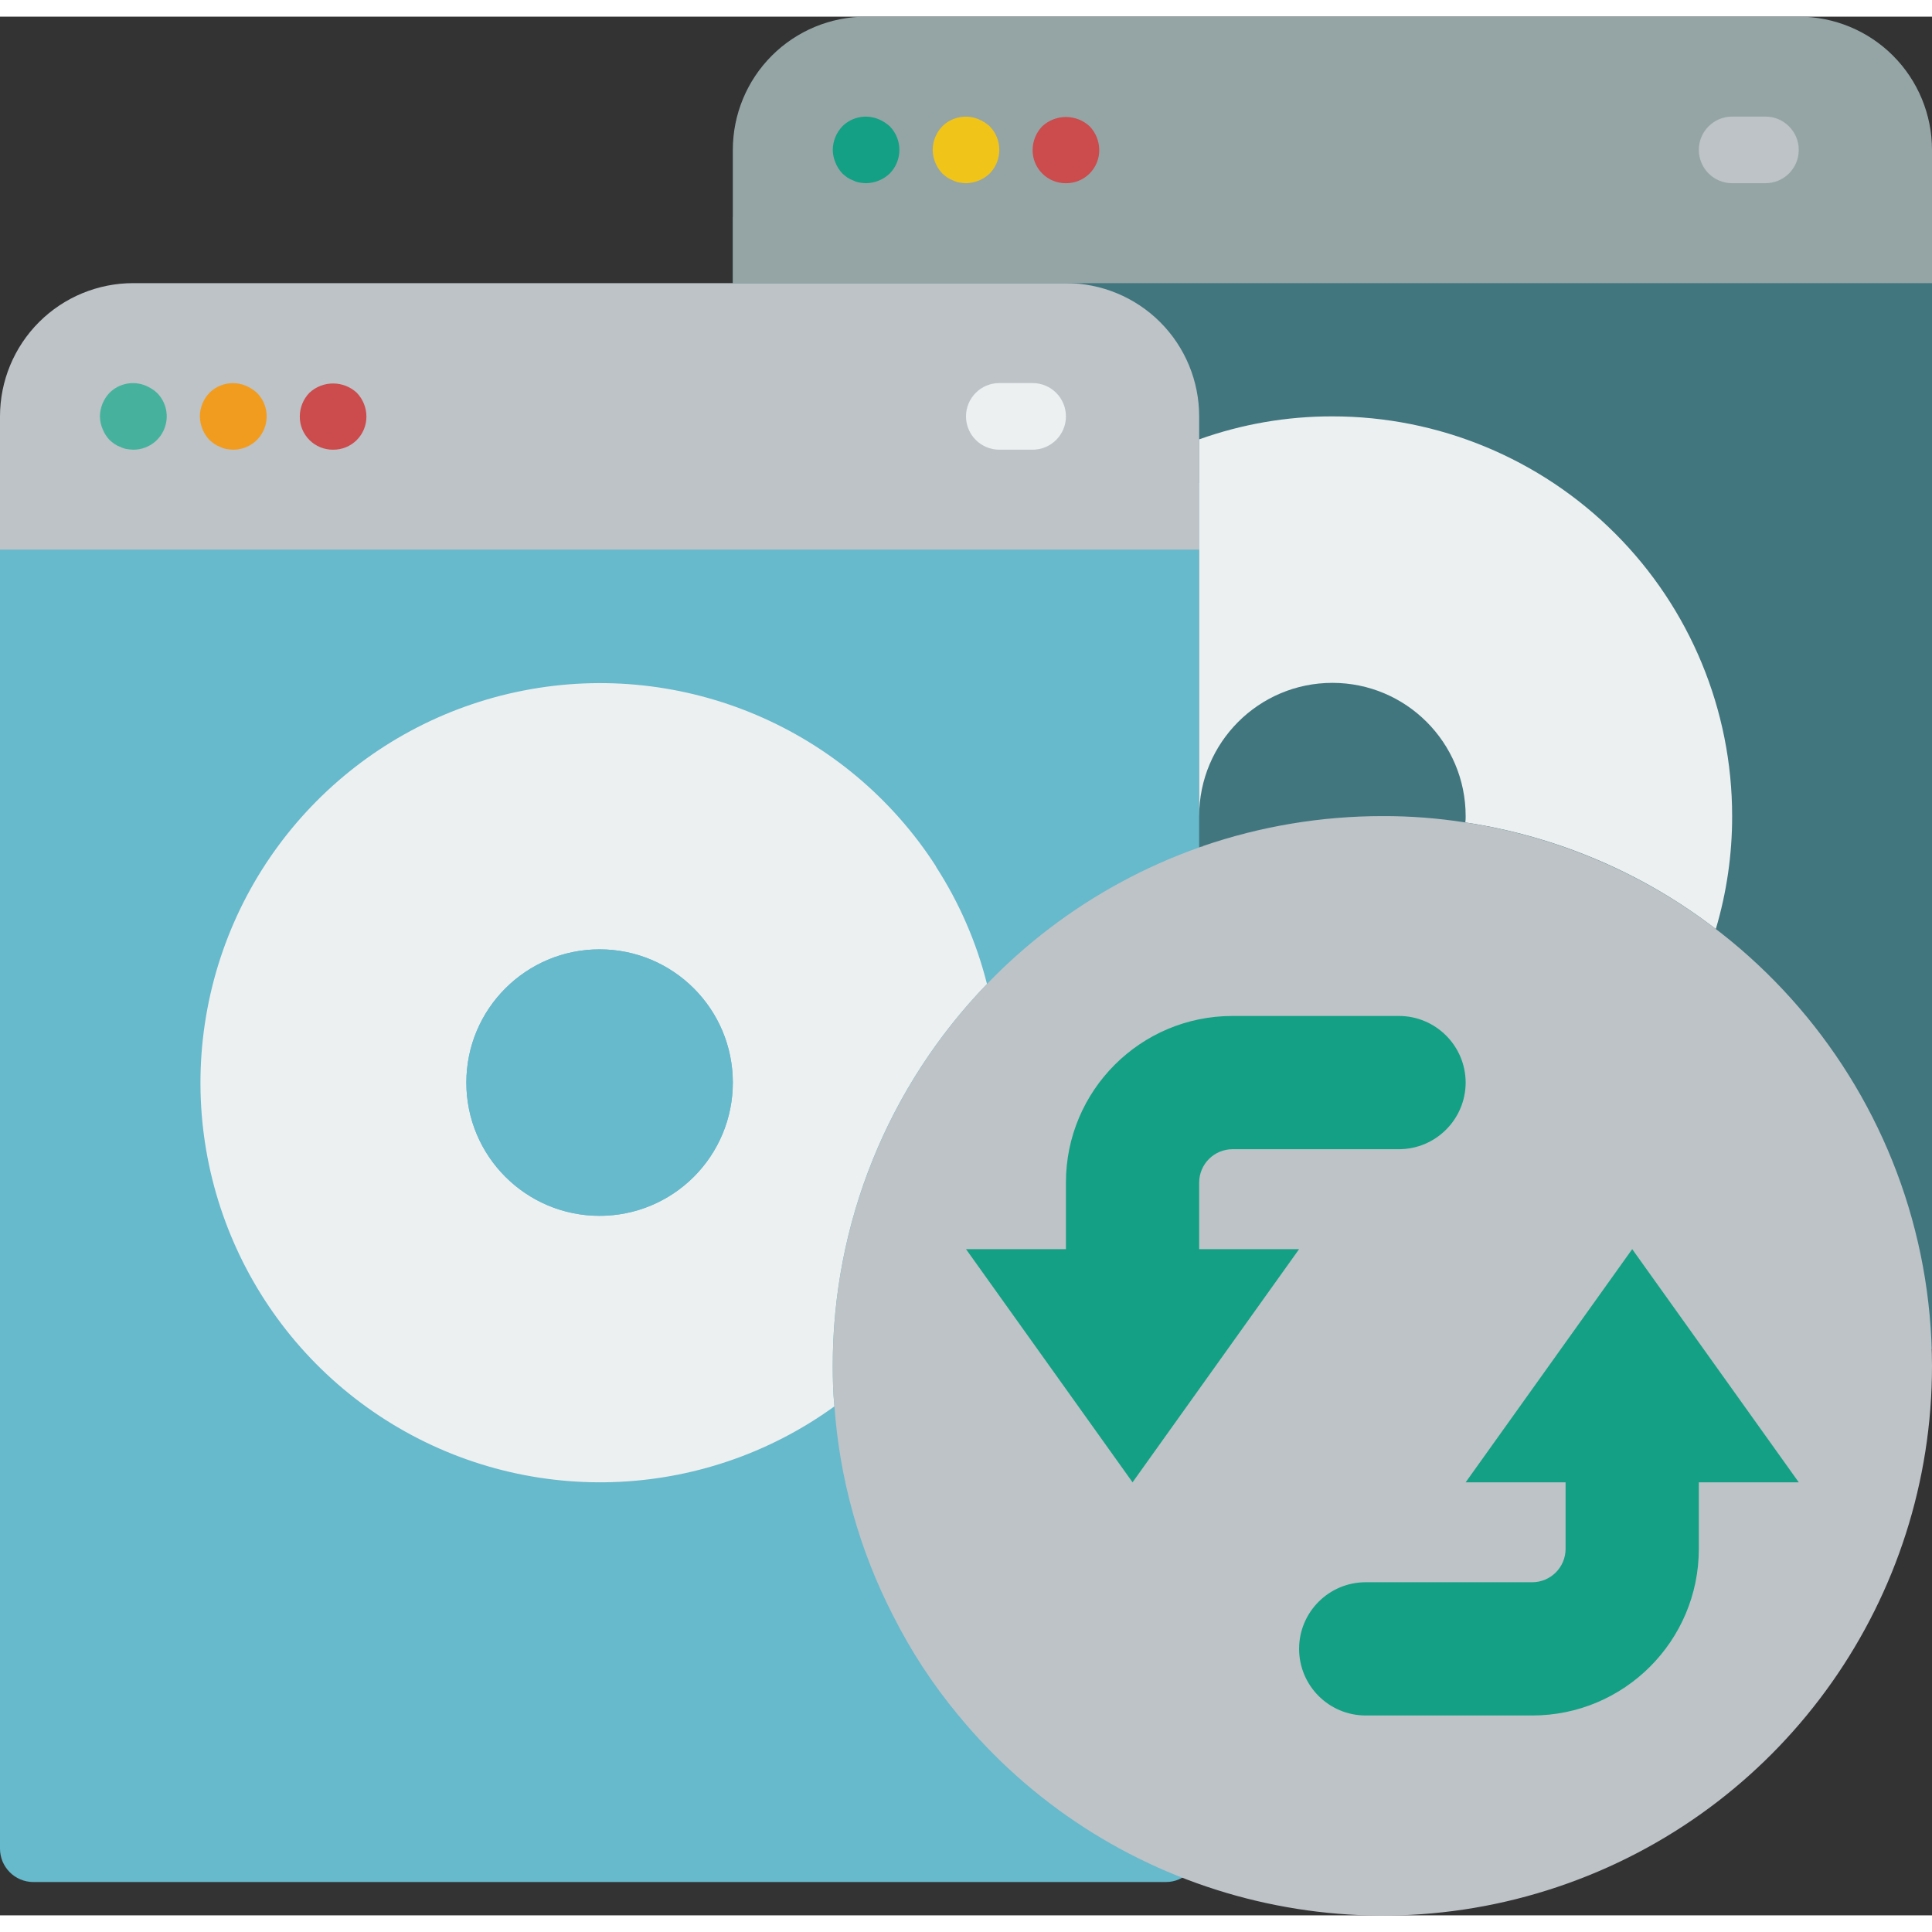 <?xml version="1.0" encoding="UTF-8"?>
<svg xmlns="http://www.w3.org/2000/svg" xmlns:xlink="http://www.w3.org/1999/xlink" width="512" height="512" viewBox="0 0 58 57" version="1.1"><rect x="0" y="0" width="58" height="57" fill="#333333" stroke="none"/><!-- Generator: Sketch 49.3 (51167) - http://www.bohemiancoding.com/sketch --><title>026 - Clone Drive</title><desc>Created with Sketch.</desc><defs/><g id="Page-1" stroke="none" stroke-width="1" fill="none" fill-rule="evenodd"><g id="026---Clone-Drive" fill-rule="nonzero"><rect id="Rectangle-path" fill="#41767F" x="22" y="6" width="36" height="34"/><path d="M36,14 L36,55 C36,55.552 35.552,56 35,56 L1,56 C0.448,55.998 0.002,55.552 0,55 L0,14 L36,14 Z" id="Shape" fill="#67B9CC"/><path d="M36,12 L36,16 L-1.59934256e-07,16 L2.04577012e-16,12 C-0,10.939 0.421,9.921 1.171,9.171 C1.921,8.421 2.939,8 4,8 L32,8 C33.061,8 34.079,8.421 34.829,9.171 C35.579,9.921 36,10.939 36,12 Z" id="Shape" fill="#BDC3C7"/><path d="M31,13 L30,13 C29.448,13 29,12.552 29,12 C29,11.448 29.448,11 30,11 L31,11 C31.552,11 32,11.448 32,12 C32,12.552 31.552,13 31,13 Z" id="Shape" fill="#ECF0F1"/><path d="M4,13 C3.933,12.998 3.866,12.991 3.8,12.98 C3.737,12.969 3.677,12.949 3.62,12.92 C3.556,12.898 3.495,12.868 3.439,12.83 C3.387,12.793 3.337,12.753 3.29,12.71 C3.2,12.614 3.128,12.502 3.08,12.38 C3.029,12.26 3.002,12.131 3,12 C3.003,11.735 3.107,11.482 3.29,11.29 C3.577,11.006 4.007,10.923 4.38,11.08 C4.501,11.131 4.613,11.202 4.71,11.29 C4.998,11.576 5.085,12.008 4.929,12.383 C4.774,12.759 4.406,13.002 4,13 Z" id="Shape" fill="#46B29D"/><path d="M7,13 C6.933,12.998 6.866,12.991 6.8,12.98 C6.737,12.969 6.677,12.949 6.62,12.92 C6.556,12.898 6.495,12.868 6.439,12.83 C6.387,12.793 6.337,12.753 6.29,12.71 C6.107,12.518 6.004,12.265 6,12 C6.002,11.735 6.106,11.48 6.29,11.29 C6.578,11.007 7.007,10.924 7.38,11.08 C7.501,11.131 7.613,11.202 7.71,11.29 C7.998,11.576 8.085,12.008 7.929,12.383 C7.774,12.759 7.406,13.002 7,13 Z" id="Shape" fill="#F29C1F"/><path d="M10,13 C9.734,13.003 9.478,12.898 9.29,12.71 C9.102,12.522 8.997,12.266 9,12 C9.002,11.735 9.106,11.48 9.29,11.29 C9.691,10.92 10.309,10.92 10.71,11.29 C10.894,11.481 10.998,11.735 11,12 C11.003,12.266 10.898,12.522 10.71,12.71 C10.522,12.898 10.266,13.003 10,13 Z" id="Shape" fill="#CC4B4C"/><path d="M58,4 L58,8 L22,8 L22,4 C22,2.939 22.421,1.921 23.171,1.171 C23.921,0.421 24.939,-0 26,-4.23544645e-15 L54,-4.23544645e-15 C55.061,-0 56.079,0.421 56.829,1.171 C57.579,1.921 58,2.939 58,4 Z" id="Shape" fill="#95A5A5"/><path d="M52,24 C52.002,25.148 51.837,26.29 51.51,27.39 C49.315,25.703 46.728,24.602 43.99,24.19 C43.998,24.127 44.002,24.063 44,24 C44,21.791 42.209,20 40,20 C37.791,20 36,21.791 36,24 L36,12.69 C37.283,12.231 38.637,11.997 40,12 C43.183,11.999 46.236,13.263 48.486,15.514 C50.737,17.764 52.001,20.817 52,24 Z" id="Shape" fill="#ECF0F1"/><path d="M29.63,29.04 C29.316,27.791 28.799,26.602 28.1,25.52 L28.1,25.51 C25.441,21.38 20.533,19.289 15.713,20.231 C10.892,21.174 7.133,24.959 6.225,29.786 C5.317,34.613 7.443,39.506 11.591,42.136 C15.74,44.765 21.072,44.601 25.05,41.72 C25.01,41.32 25,40.91 25,40.5 C24.996,36.224 26.657,32.114 29.63,29.04 Z M18,36 C15.791,36 14,34.209 14,32 C14,29.791 15.791,28 18,28 C20.209,28 22,29.791 22,32 C22,33.061 21.579,34.079 20.829,34.829 C20.079,35.579 19.061,36 18,36 Z" id="Shape" fill="#ECF0F1"/><circle id="Oval" fill="#67B9CC" cx="18" cy="32" r="4"/><path d="M58,40.5 C58.005,47.471 53.627,53.692 47.064,56.041 C40.501,58.39 33.17,56.36 28.75,50.97 C27.994,50.056 27.343,49.06 26.81,48 C25.805,46.047 25.206,43.911 25.05,41.72 C25.01,41.32 25,40.91 25,40.5 C25.003,33.508 29.409,27.275 36,24.94 C36.035,24.924 36.072,24.914 36.11,24.91 L36.11,24.9 C37.844,24.304 39.666,24 41.5,24 C42.334,23.997 43.166,24.061 43.99,24.19 C52.044,25.426 57.993,32.352 58,40.5 Z" id="Shape" fill="#BDC3C7"/><path d="M44,32 C43.997,33.103 43.103,33.997 42,34 L37,34 C36.448,34.002 36.002,34.448 36,35 L36,37 L39,37 L34,44 L29,37 L32,37 L32,35 C32.001,32.239 34.239,30.001 37,30 L42,30 C43.103,30.003 43.997,30.897 44,32 Z" id="Shape" fill="#14A085"/><path d="M54,44 L51,44 L51,46 C50.999,48.761 48.761,50.999 46,51 L41,51 C39.895,51 39,50.105 39,49 C39,47.895 39.895,47 41,47 L46,47 C46.552,46.998 46.998,46.552 47,46 L47,44 L44,44 L49,37 L54,44 Z" id="Shape" fill="#14A085"/><path d="M53,5 L52,5 C51.448,5 51,4.552 51,4 C51,3.448 51.448,3 52,3 L53,3 C53.552,3 54,3.448 54,4 C54,4.552 53.552,5 53,5 Z" id="Shape" fill="#BDC3C7"/><path d="M26,5 C25.933,4.998 25.866,4.991 25.8,4.98 C25.737,4.969 25.677,4.949 25.62,4.92 C25.556,4.898 25.495,4.868 25.439,4.83 C25.387,4.793 25.337,4.753 25.29,4.71 C25.2,4.614 25.128,4.502 25.08,4.38 C25.029,4.26 25.002,4.131 25,4 C25.003,3.735 25.107,3.482 25.29,3.29 C25.577,3.006 26.007,2.923 26.38,3.08 C26.501,3.131 26.613,3.202 26.71,3.29 C27.097,3.684 27.097,4.316 26.71,4.71 C26.518,4.892 26.265,4.996 26,5 Z" id="Shape" fill="#14A085"/><path d="M29,5 C28.933,4.998 28.866,4.991 28.8,4.98 C28.737,4.969 28.677,4.949 28.62,4.92 C28.556,4.898 28.495,4.868 28.439,4.83 C28.387,4.793 28.337,4.753 28.29,4.71 C28.107,4.518 28.004,4.265 28,4 C28.002,3.735 28.106,3.48 28.29,3.29 C28.578,3.007 29.007,2.924 29.38,3.08 C29.501,3.131 29.613,3.202 29.71,3.29 C30.097,3.684 30.097,4.316 29.71,4.71 C29.518,4.892 29.265,4.996 29,5 Z" id="Shape" fill="#F0C419"/><path d="M32,5 C31.734,5.003 31.478,4.898 31.29,4.71 C31.102,4.522 30.997,4.266 31,4 C31.002,3.735 31.106,3.48 31.29,3.29 C31.691,2.92 32.309,2.92 32.71,3.29 C32.894,3.481 32.998,3.735 33,4 C33.003,4.266 32.898,4.522 32.71,4.71 C32.522,4.898 32.266,5.003 32,5 Z" id="Shape" fill="#CC4B4C"/></g></g></svg>
